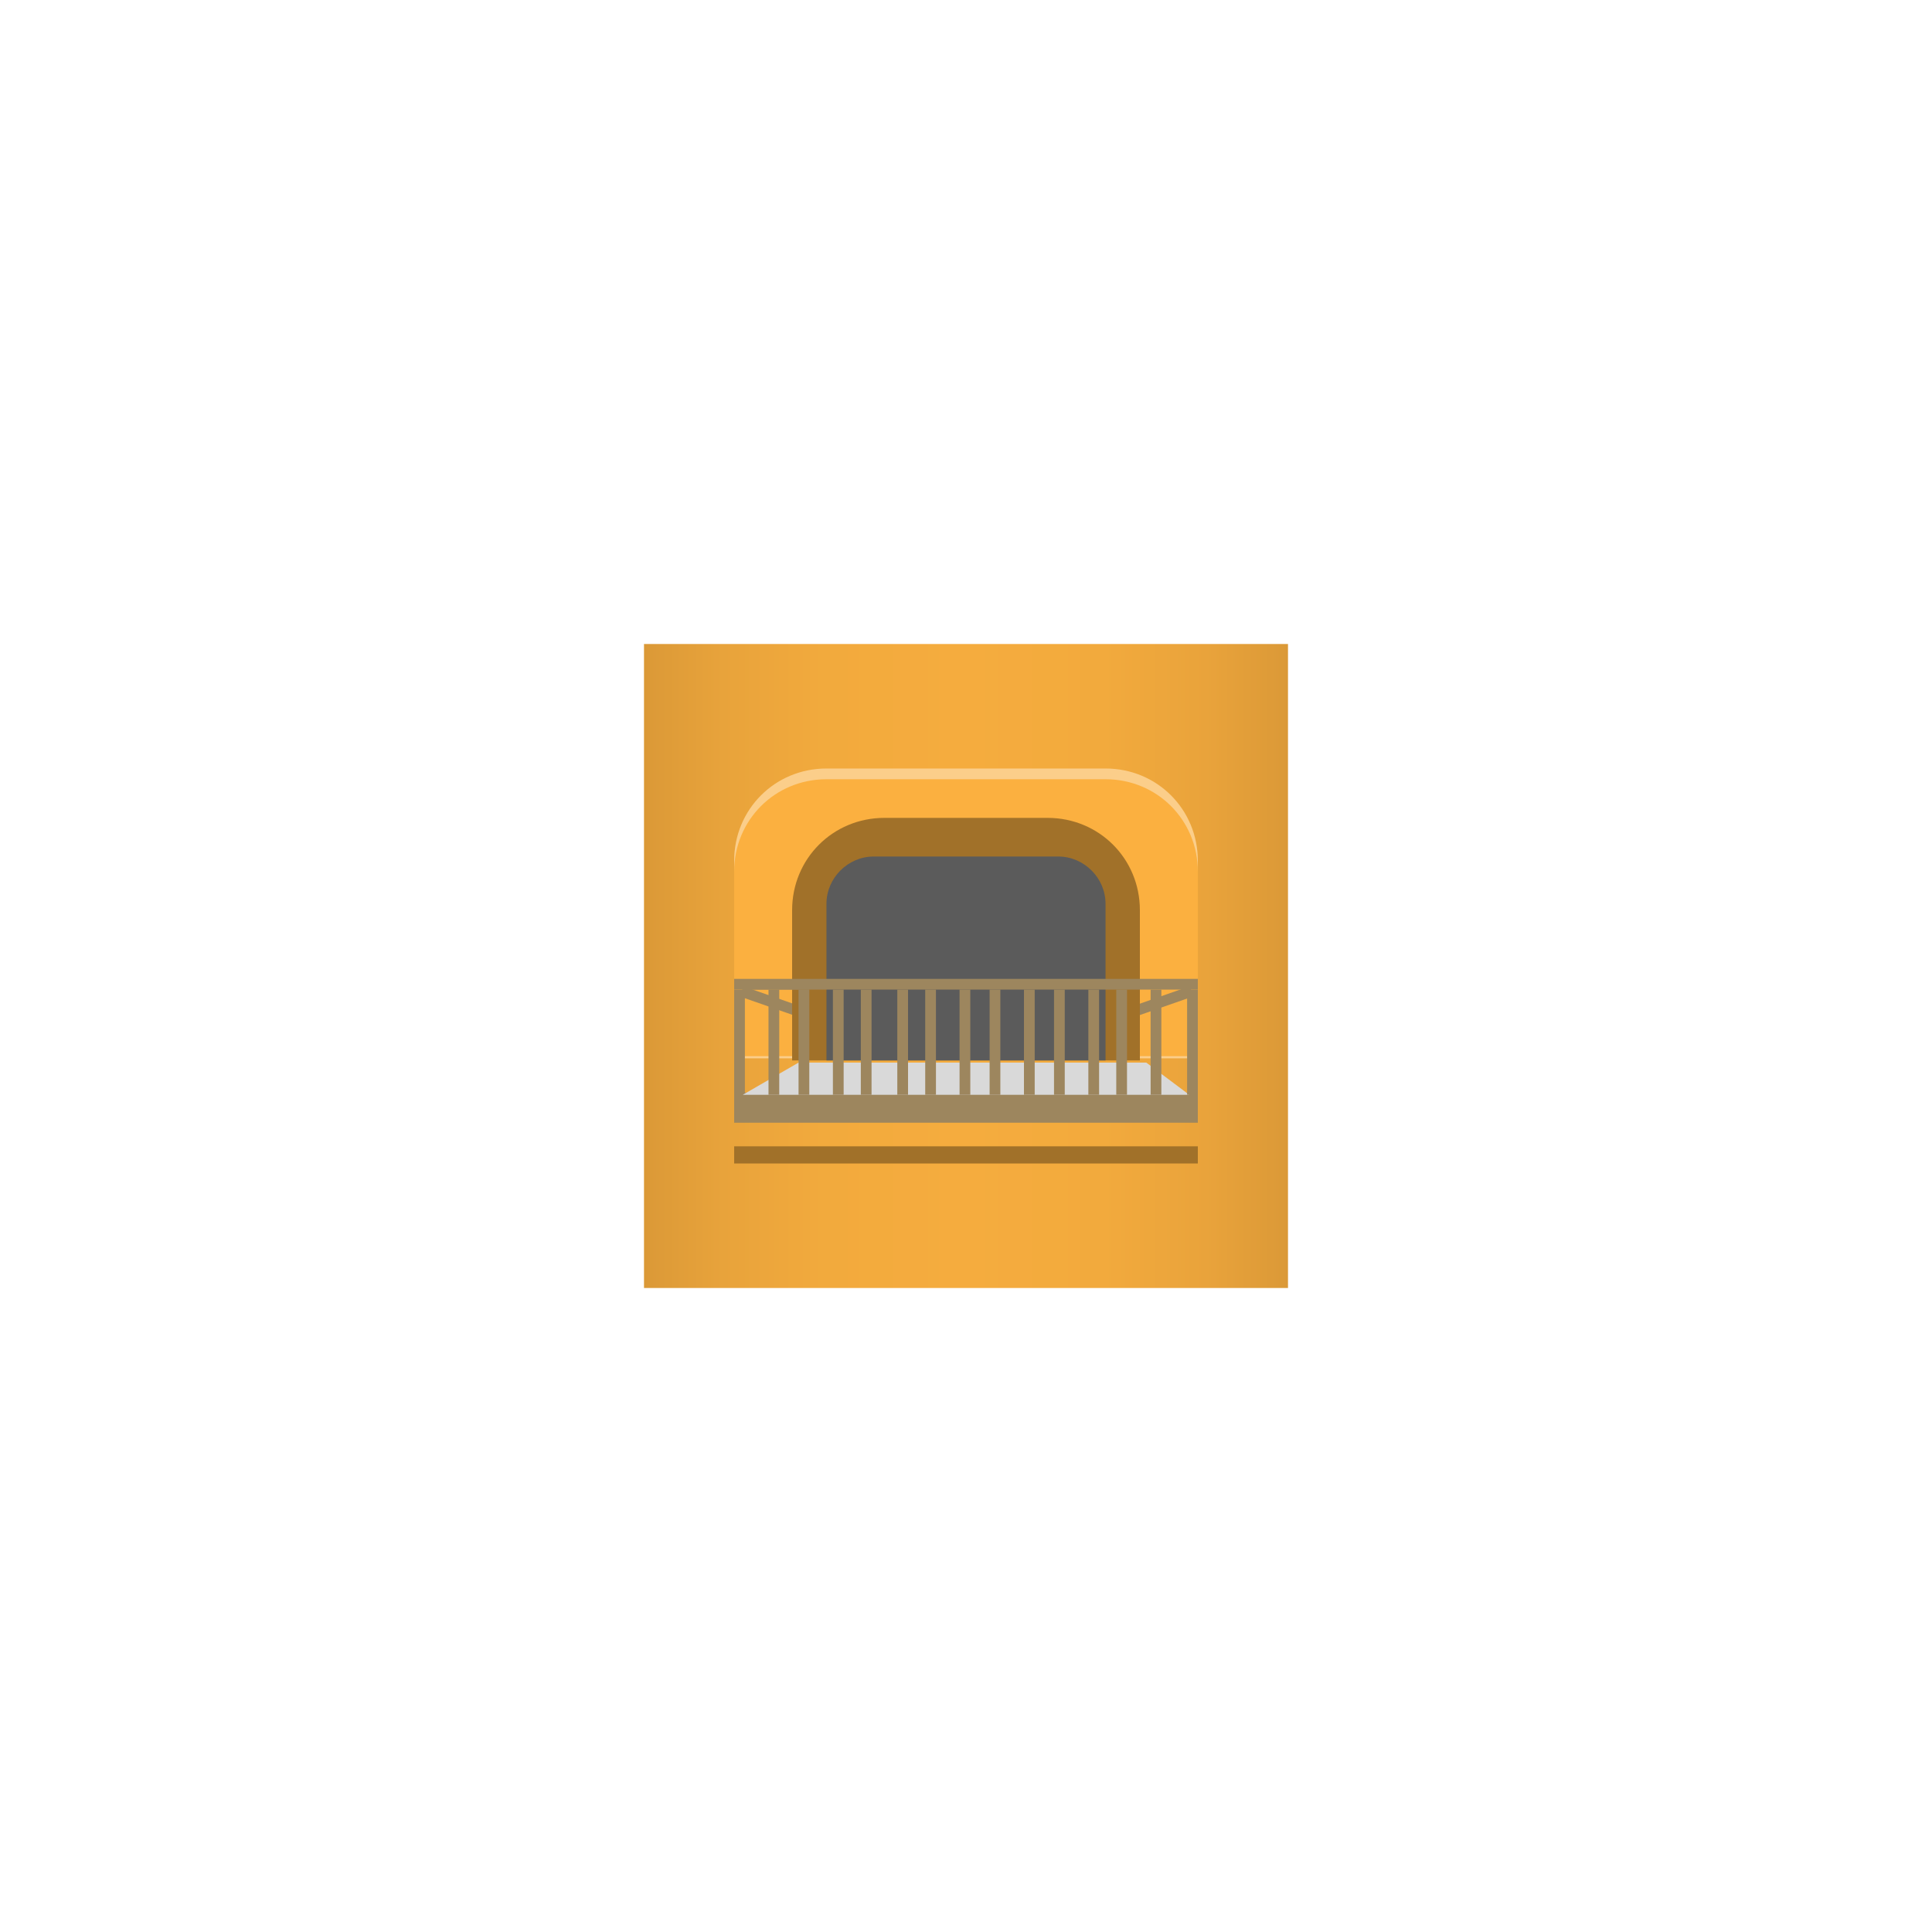<?xml version="1.0" encoding="utf-8"?>
<!-- Generator: Adobe Illustrator 27.6.1, SVG Export Plug-In . SVG Version: 6.00 Build 0)  -->
<svg version="1.1" id="a" xmlns="http://www.w3.org/2000/svg" xmlns:xlink="http://www.w3.org/1999/xlink" x="0px" y="0px"
	 viewBox="0 0 90 90" style="enable-background:new 0 0 90 90;" xml:space="preserve">
<style type="text/css">
	.st0{fill:url(#SVGID_1_);}
	.st1{fill:#FBCE8A;}
	.st2{fill:#FBB040;}
	.st3{fill:#9D865E;}
	.st4{fill:#A17129;}
	.st5{fill:#5B5B5B;}
	.st6{clip-path:url(#SVGID_00000083803638578548075580000006144622719544338346_);}
	.st7{fill:#D9D9D9;}
</style>
<linearGradient id="SVGID_1_" gradientUnits="userSpaceOnUse" x1="30" y1="45" x2="60" y2="45">
	<stop  offset="0" style="stop-color:#DB9937"/>
	<stop  offset="0.123" style="stop-color:#E8A33B"/>
	<stop  offset="0.281" style="stop-color:#F2AA3D"/>
	<stop  offset="0.494" style="stop-color:#F5AC3E"/>
	<stop  offset="0.713" style="stop-color:#F2AA3D"/>
	<stop  offset="0.874" style="stop-color:#E9A33B"/>
	<stop  offset="1" style="stop-color:#DB9937"/>
</linearGradient>
<rect x="30" y="30" class="st0" width="30" height="30"/>
<g>
	<path class="st1" d="M34.2,40.1c0-2.4,1.9-4.3,4.3-4.3h13c2.4,0,4.3,1.9,4.3,4.3v9.2H34.2V40.1z"/>
	<path class="st2" d="M34.2,40.6c0-2.4,1.9-4.3,4.3-4.3h13c2.4,0,4.3,1.9,4.3,4.3v8.6H34.2V40.6z"/>
	
		<rect x="36.3" y="44.8" transform="matrix(0.33 -0.944 0.944 0.33 -19.806 65.902)" class="st3" width="0.5" height="4.3"/>
	<rect x="52.6" y="46.4" transform="matrix(0.944 -0.33 0.33 0.944 -12.373 20.488)" class="st3" width="3" height="0.5"/>
	<path class="st4" d="M36.9,42.4c0-2.4,1.9-4.3,4.3-4.3h7.6c2.4,0,4.3,1.9,4.3,4.3v7H36.9V42.4z"/>
	<rect x="34.2" y="50.9" class="st3" width="21.6" height="1.4"/>
	<path class="st5" d="M38.5,42.1c0-1.2,1-2.2,2.2-2.2h8.6c1.2,0,2.2,1,2.2,2.2v7.3h-13C38.5,49.4,38.5,42.1,38.5,42.1z"/>
	<g>
		<g>
			<g>
				<defs>
					<rect id="SVGID_00000038387493346235135830000005741998167441482923_" x="34.2" y="45.6" width="21.6" height="0.5"/>
				</defs>
				<clipPath id="SVGID_00000061434629812557266740000018298023060867450017_">
					<use xlink:href="#SVGID_00000038387493346235135830000005741998167441482923_"  style="overflow:visible;"/>
				</clipPath>
				<g style="clip-path:url(#SVGID_00000061434629812557266740000018298023060867450017_);">
					<rect x="34.2" y="45.6" class="st3" width="21.6" height="0.5"/>
					<rect x="34.7" y="45.9" class="st3" width="3" height="0.5"/>
				</g>
			</g>
		</g>
	</g>
	<rect x="34.2" y="46.1" class="st3" width="0.5" height="4.9"/>
	<path class="st7" d="M55.4,51l-2-1.5H37.2L34.6,51H55.4z"/>
	<rect x="37.2" y="46.1" class="st3" width="0.5" height="4.9"/>
	<rect x="38.8" y="46.1" class="st3" width="0.5" height="4.9"/>
	<rect x="40.1" y="46.1" class="st3" width="0.5" height="4.9"/>
	<rect x="41.8" y="46.1" class="st3" width="0.5" height="4.9"/>
	<rect x="43.1" y="46.1" class="st3" width="0.5" height="4.9"/>
	<rect x="44.7" y="46.1" class="st3" width="0.5" height="4.9"/>
	<rect x="46.1" y="46.1" class="st3" width="0.5" height="4.9"/>
	<rect x="47.7" y="46.1" class="st3" width="0.5" height="4.9"/>
	<rect x="49.1" y="46.1" class="st3" width="0.5" height="4.9"/>
	<rect x="50.7" y="46.1" class="st3" width="0.5" height="4.9"/>
	<rect x="52" y="46.1" class="st3" width="0.5" height="4.9"/>
	<rect x="53.6" y="46.1" class="st3" width="0.5" height="4.9"/>
	<rect x="55.3" y="46.1" class="st3" width="0.5" height="4.9"/>
	<rect x="35.8" y="46.1" class="st3" width="0.5" height="4.9"/>
	<rect x="34.2" y="53.4" class="st4" width="21.6" height="0.8"/>
</g>
</svg>
